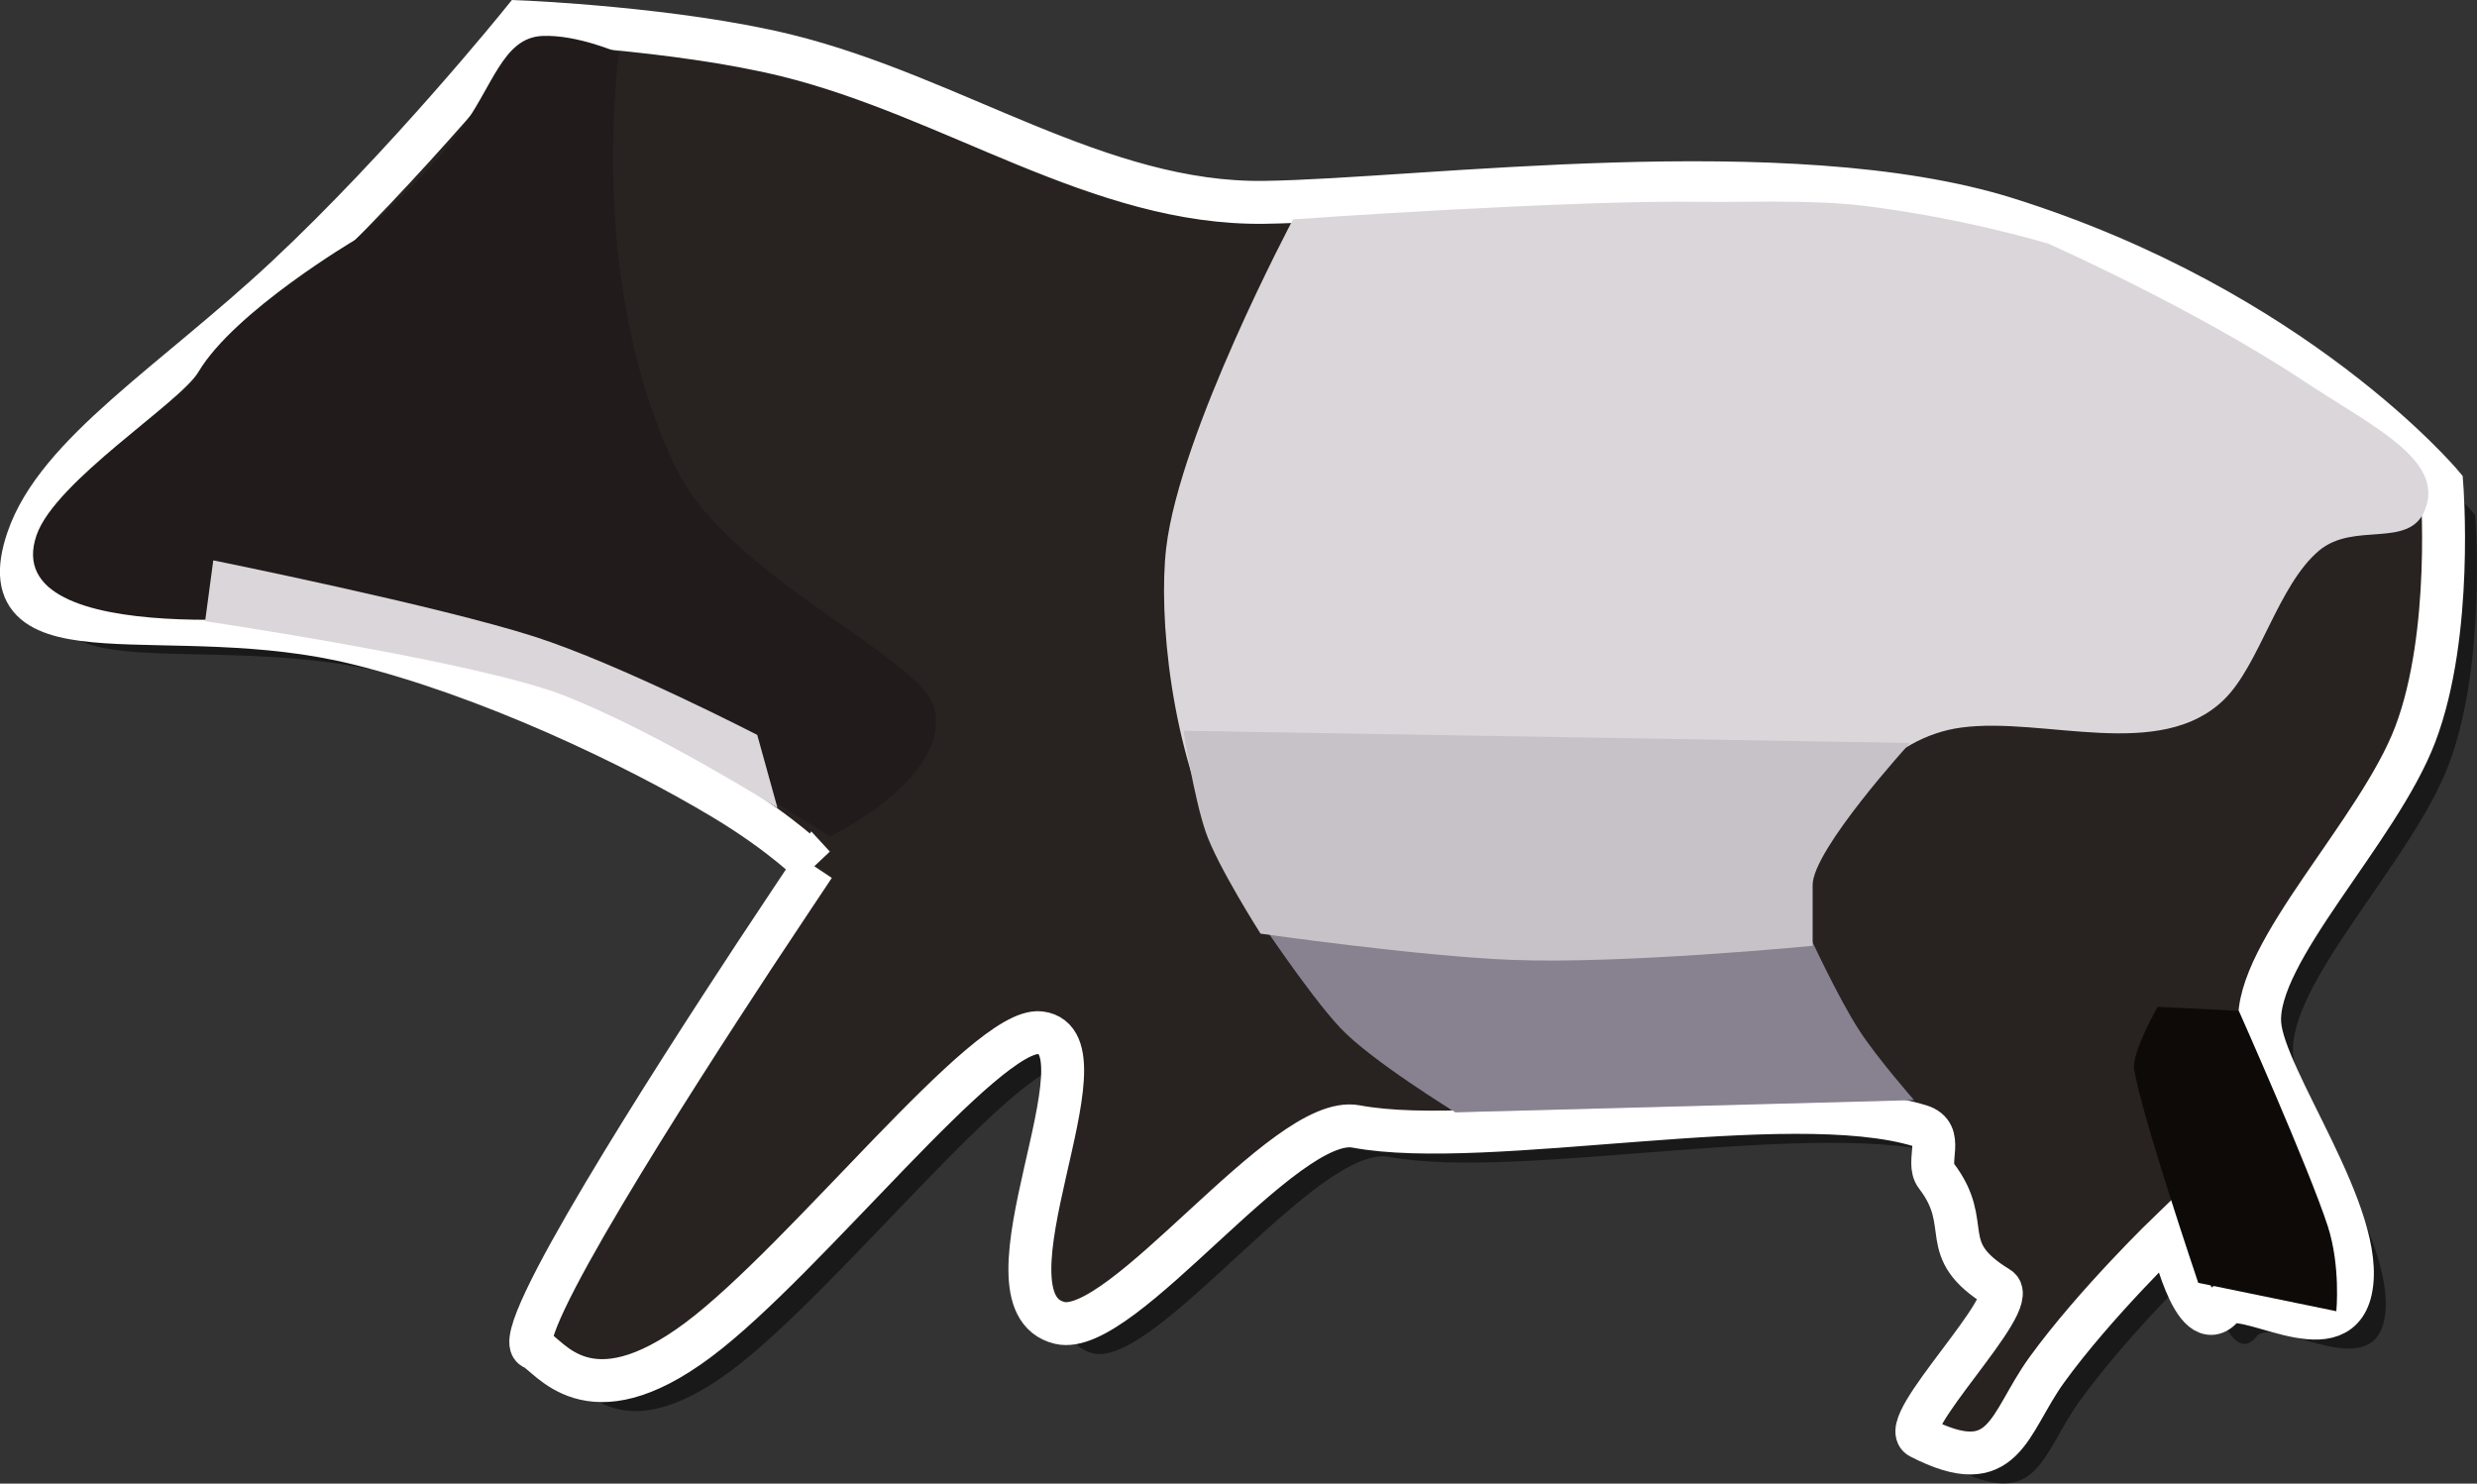 <svg version="1.1" xmlns="http://www.w3.org/2000/svg" xmlns:xlink="http://www.w3.org/1999/xlink" width="28.861" height="17.289" viewBox="0,0,28.861,17.289"><rect x="0" y="0" width="28.861" height="17.289" fill="#333333" stroke="none"/><defs><linearGradient x1="240" y1="180" x2="240" y2="180" gradientUnits="userSpaceOnUse" id="color-1"><stop offset="0" stop-color="#373c42"/><stop offset="1" stop-color="#6c4a4a"/></linearGradient><linearGradient x1="240" y1="180" x2="240" y2="180" gradientUnits="userSpaceOnUse" id="color-2"><stop offset="0" stop-color="#373c42"/><stop offset="1" stop-color="#6c4a4a"/></linearGradient><linearGradient x1="240" y1="180" x2="240" y2="180" gradientUnits="userSpaceOnUse" id="color-3"><stop offset="0" stop-color="#373c42"/><stop offset="1" stop-color="#6c4a4a"/></linearGradient><linearGradient x1="240" y1="180" x2="240" y2="180" gradientUnits="userSpaceOnUse" id="color-4"><stop offset="0" stop-color="#373c42"/><stop offset="1" stop-color="#6c4a4a"/></linearGradient><linearGradient x1="240" y1="180" x2="240" y2="180" gradientUnits="userSpaceOnUse" id="color-5"><stop offset="0" stop-color="#26272b"/><stop offset="1" stop-color="#464e39"/></linearGradient><linearGradient x1="240" y1="180" x2="240" y2="180" gradientUnits="userSpaceOnUse" id="color-6"><stop offset="0" stop-color="#26272b" stop-opacity="0"/><stop offset="1" stop-color="#26272b"/></linearGradient><linearGradient x1="240" y1="180" x2="240" y2="180" gradientUnits="userSpaceOnUse" id="color-7"><stop offset="0" stop-color="#2c3822"/><stop offset="1" stop-color="#464e39"/></linearGradient><linearGradient x1="240" y1="180" x2="240" y2="180" gradientUnits="userSpaceOnUse" id="color-8"><stop offset="0" stop-color="#483225" stop-opacity="0"/><stop offset="1" stop-color="#483225"/></linearGradient><linearGradient x1="240" y1="180" x2="240" y2="180" gradientUnits="userSpaceOnUse" id="color-9"><stop offset="0" stop-color="#483225" stop-opacity="0"/><stop offset="1" stop-color="#483225"/></linearGradient><linearGradient x1="240" y1="180" x2="240" y2="180" gradientUnits="userSpaceOnUse" id="color-10"><stop offset="0" stop-color="#483225" stop-opacity="0"/><stop offset="1" stop-color="#483225"/></linearGradient><linearGradient x1="240" y1="180" x2="240" y2="180" gradientUnits="userSpaceOnUse" id="color-11"><stop offset="0" stop-color="#4d322b"/><stop offset="1" stop-color="#4d322b" stop-opacity="0"/></linearGradient><linearGradient x1="240" y1="180" x2="240" y2="180" gradientUnits="userSpaceOnUse" id="color-12"><stop offset="0" stop-color="#2d1f12" stop-opacity="0"/><stop offset="1" stop-color="#2d1f12"/></linearGradient><linearGradient x1="240" y1="180" x2="240" y2="180" gradientUnits="userSpaceOnUse" id="color-13"><stop offset="0" stop-color="#654a37"/><stop offset="1" stop-color="#654a37" stop-opacity="0"/></linearGradient><linearGradient x1="240" y1="180" x2="240" y2="180" gradientUnits="userSpaceOnUse" id="color-14"><stop offset="0" stop-color="#614832" stop-opacity="0"/><stop offset="1" stop-color="#614832"/></linearGradient><linearGradient x1="240" y1="180" x2="240" y2="180" gradientUnits="userSpaceOnUse" id="color-15"><stop offset="0" stop-color="#4a3516" stop-opacity="0"/><stop offset="1" stop-color="#4a3516"/></linearGradient><linearGradient x1="240" y1="180" x2="240" y2="180" gradientUnits="userSpaceOnUse" id="color-16"><stop offset="0" stop-color="#4a3516" stop-opacity="0"/><stop offset="1" stop-color="#4a3516"/></linearGradient><linearGradient x1="240" y1="180" x2="240" y2="180" gradientUnits="userSpaceOnUse" id="color-17"><stop offset="0" stop-color="#8e6c51" stop-opacity="0"/><stop offset="1" stop-color="#8e6c51"/></linearGradient></defs><g transform="translate(-225.445,-171.228)"><g data-paper-data="{&quot;isPaintingLayer&quot;:true}" fill-rule="nonzero" stroke-linecap="butt" stroke-linejoin="miter" stroke-miterlimit="10" stroke-dasharray="" stroke-dashoffset="0" style="mix-blend-mode: normal"><path d="M235.319,181.676c0,0 -0.356,-0.366 -1.06,-0.788c-1.047,-0.628 -2.75,-1.437 -4.267,-1.809c-2.175,-0.534 -4.342,0.273 -3.834,-1.214c0.341,-0.999 1.699,-1.826 3.01,-3.05c1.399,-1.306 2.746,-2.977 2.746,-2.977c0,0 1.798,0.075 3.083,0.391c1.949,0.48 3.648,1.74 5.57,1.712c1.835,-0.026 6.107,-0.608 8.652,0.192c3.358,1.055 5.066,3.096 5.066,3.096c0,0 0.139,1.731 -0.309,2.911c-0.429,1.13 -1.874,2.543 -1.812,3.375c0.048,0.65 1.25,2.248 1.059,3.105c-0.166,0.747 -1.283,-0.068 -1.484,0.182c-0.346,0.43 -0.623,-0.871 -0.623,-0.871c0,0 -0.873,0.841 -1.434,1.616c-0.456,0.631 -0.482,1.299 -1.477,0.786c-0.285,-0.147 1.185,-1.58 0.915,-1.744c-0.746,-0.453 -0.277,-0.721 -0.726,-1.305c-0.126,-0.164 0.11,-0.489 -0.187,-0.581c-1.528,-0.47 -5.052,0.293 -6.573,0.007c-0.836,-0.157 -2.721,2.466 -3.454,2.289c-1.028,-0.249 0.647,-3.276 -0.227,-3.381c-0.625,-0.075 -2.729,2.639 -3.981,3.577c-1.299,0.972 -1.739,0.169 -1.92,0.099c-0.313,-0.121 1.623,-3.131 2.569,-4.57c0.252,-0.382 0.697,-1.049 0.697,-1.049z" fill-opacity="0.5" fill="#000000" stroke="none" stroke-width="0"/><path d="" fill="#000000" stroke="none" stroke-width="0"/><path d="" fill-opacity="0.5" fill="#000000" stroke="none" stroke-width="0"/><path d="" fill-opacity="0.5" fill="#000000" stroke="none" stroke-width="0"/><path d="" fill-opacity="0.5" fill="#000000" stroke="none" stroke-width="0"/><path d="" fill-opacity="0.5" fill="#000000" stroke="none" stroke-width="0"/><path d="" fill="#5e6669" stroke="#ffffff" stroke-width="0.5"/><path d="" fill="#464d55" stroke="none" stroke-width="0"/><path d="" fill="#464d55" stroke="none" stroke-width="0"/><path d="" fill="#464d55" stroke="none" stroke-width="0"/><path d="" fill="#464d55" stroke="none" stroke-width="0"/><path d="" fill="url(#color-1)" stroke="none" stroke-width="0"/><path d="" fill="url(#color-2)" stroke="none" stroke-width="0"/><path d="" fill="#464d55" stroke="none" stroke-width="0"/><path d="" fill="url(#color-3)" stroke="none" stroke-width="0"/><path d="" fill="url(#color-4)" stroke="none" stroke-width="0"/><path d="" fill="#ffffff" stroke="none" stroke-width="0"/><path d="" fill="#373c42" stroke="none" stroke-width="0"/><path d="" fill="#464e39" stroke="#ffffff" stroke-width="0.5"/><path d="" fill="#343321" stroke="none" stroke-width="0"/><path d="" fill="url(#color-5)" stroke="none" stroke-width="0"/><path d="" fill="url(#color-6)" stroke="none" stroke-width="0"/><path d="" fill="url(#color-7)" stroke="none" stroke-width="0"/><path d="" fill="#30351d" stroke="none" stroke-width="0"/><path d="" fill="#30351d" stroke="none" stroke-width="0"/><path d="" fill="#968780" stroke="#ffffff" stroke-width="0.5"/><path d="" fill="#695b5a" stroke="none" stroke-width="0"/><path d="" fill="url(#color-8)" stroke="none" stroke-width="0"/><path d="" fill="url(#color-9)" stroke="none" stroke-width="0"/><path d="" fill="url(#color-10)" stroke="none" stroke-width="0"/><path d="" fill="#5f5353" stroke="none" stroke-width="0"/><path d="" fill="#443a38" stroke="none" stroke-width="0"/><path d="" fill="#725f59" stroke="none" stroke-width="0"/><path d="" data-paper-data="{&quot;index&quot;:null}" fill="#725f59" stroke="none" stroke-width="0"/><path d="" fill="#725f59" stroke="none" stroke-width="0"/><path d="" fill="#7c6a66" stroke="none" stroke-width="0"/><path d="" fill="#61493b" stroke="#ffffff" stroke-width="0.5"/><path d="" fill="#4d322b" stroke="none" stroke-width="0"/><path d="" fill="url(#color-11)" stroke="none" stroke-width="0"/><path d="" fill="url(#color-12)" stroke="none" stroke-width="0"/><path d="" fill="#32251d" stroke="none" stroke-width="0"/><path d="" fill="#b7956f" stroke="#ffffff" stroke-width="0.5"/><path d="" fill="url(#color-13)" stroke="none" stroke-width="0"/><path d="" fill="#614832" stroke="none" stroke-width="0"/><path d="" fill="#765834" stroke="none" stroke-width="0"/><path d="" fill="url(#color-14)" stroke="none" stroke-width="0"/><path d="" fill="url(#color-15)" stroke="none" stroke-width="0"/><path d="" fill="url(#color-16)" stroke="none" stroke-width="0"/><path d="" fill="url(#color-17)" stroke="none" stroke-width="0"/><path d="M234.93,181.321c0,0 -0.356,-0.366 -1.06,-0.788c-1.047,-0.628 -2.75,-1.437 -4.267,-1.809c-2.175,-0.534 -4.342,0.273 -3.834,-1.214c0.341,-0.999 1.699,-1.826 3.01,-3.05c1.399,-1.306 2.746,-2.977 2.746,-2.977c0,0 1.798,0.075 3.083,0.391c1.949,0.48 3.648,1.74 5.57,1.712c1.835,-0.026 6.107,-0.608 8.652,0.192c3.358,1.055 5.066,3.096 5.066,3.096c0,0 0.139,1.731 -0.309,2.911c-0.429,1.13 -1.874,2.543 -1.812,3.375c0.048,0.65 1.25,2.248 1.059,3.105c-0.166,0.747 -1.283,-0.068 -1.484,0.182c-0.346,0.43 -0.623,-0.871 -0.623,-0.871c0,0 -0.873,0.841 -1.434,1.616c-0.456,0.631 -0.482,1.299 -1.477,0.786c-0.285,-0.147 1.185,-1.58 0.915,-1.744c-0.746,-0.453 -0.277,-0.721 -0.726,-1.305c-0.126,-0.164 0.11,-0.489 -0.187,-0.581c-1.528,-0.47 -5.052,0.293 -6.573,0.007c-0.836,-0.157 -2.721,2.466 -3.454,2.289c-1.028,-0.249 0.647,-3.276 -0.227,-3.381c-0.625,-0.075 -2.729,2.639 -3.981,3.577c-1.299,0.972 -1.739,0.169 -1.92,0.099c-0.313,-0.121 1.623,-3.131 2.569,-4.57c0.252,-0.382 0.697,-1.049 0.697,-1.049z" fill="#282220" stroke="#ffffff" stroke-width="0.5"/><path d="M242.403,184.19c0,0 -1.717,-1.108 -2.714,-3.044c-0.612,-1.187 -0.746,-2.762 -0.656,-3.532c0.157,-1.345 1.478,-3.83 1.478,-3.83c0,0 3.246,-0.229 4.779,-0.204c0.458,0.007 1.26,-0.028 1.869,0.046c1.177,0.144 2.15,0.441 2.15,0.441c0,0 1.687,0.747 2.972,1.597c0.815,0.539 1.648,0.922 1.42,1.503c-0.183,0.465 -0.826,0.133 -1.236,0.478c-0.477,0.402 -0.691,1.329 -1.105,1.734c-0.745,0.73 -2.097,0.199 -3.06,0.327c-0.862,0.114 -1.365,0.896 -1.606,1.286c-0.82,1.324 0.961,3.054 0.961,3.054z" fill="#dbd6da" stroke="none" stroke-width="0"/><path d="M251.058,186.177c0,0 -0.671,-1.984 -0.747,-2.494c-0.028,-0.19 0.274,-0.722 0.274,-0.722l0.946,0.047c0,0 0.818,1.837 1.036,2.508c0.151,0.465 0.1,0.992 0.1,0.992z" fill="#0e0a07" stroke="none" stroke-width="0"/><path d="M229.207,178.373c0,0 -3.807,0.471 -3.337,-0.906c0.215,-0.632 1.675,-1.546 1.886,-1.903c0.42,-0.71 1.829,-1.542 1.829,-1.542c0,0 0.725,-0.613 1.21,-1.256c0.395,-0.523 0.503,-1.098 0.969,-1.119c0.406,-0.018 0.895,0.199 0.895,0.199c0,0 -0.396,2.663 0.667,4.847c0.609,1.251 2.841,2.186 3.001,2.777c0.22,0.815 -1.208,1.504 -1.208,1.504c0,0 -1.762,-1.114 -2.819,-1.579c-0.883,-0.389 -3.094,-1.023 -3.094,-1.023z" fill="#211b1b" stroke="none" stroke-width="0"/><path d="M227.835,178.467l0.095,-0.709c0,0 2.634,0.533 3.74,0.888c0.995,0.319 2.598,1.146 2.598,1.146l0.236,0.851c0,0 -1.381,-0.873 -2.476,-1.306c-1.011,-0.4 -4.193,-0.87 -4.193,-0.87z" fill="#dbd6da" stroke="none" stroke-width="0"/><path d="M242.403,184.19c0,0 -0.98,-0.599 -1.341,-0.983c-0.379,-0.403 -1.024,-1.382 -1.024,-1.382c0,0 2.335,0.568 3.595,0.568c1.323,0 2.885,-0.284 2.885,-0.284c0,0 0.341,0.744 0.594,1.132c0.213,0.326 0.635,0.807 0.635,0.807z" fill="#888190" stroke="none" stroke-width="0"/><path d="M240.133,182.109c0,0 -0.507,-0.794 -0.641,-1.19c-0.134,-0.393 -0.258,-1.175 -0.258,-1.175l8.466,0.142c0,0 -1.135,1.243 -1.135,1.655c0,0.159 0,0.709 0,0.709c0,0 -2.21,0.215 -3.503,0.164c-1.081,-0.042 -2.93,-0.306 -2.93,-0.306z" fill="#c7c2c8" stroke="none" stroke-width="0"/></g></g></svg>